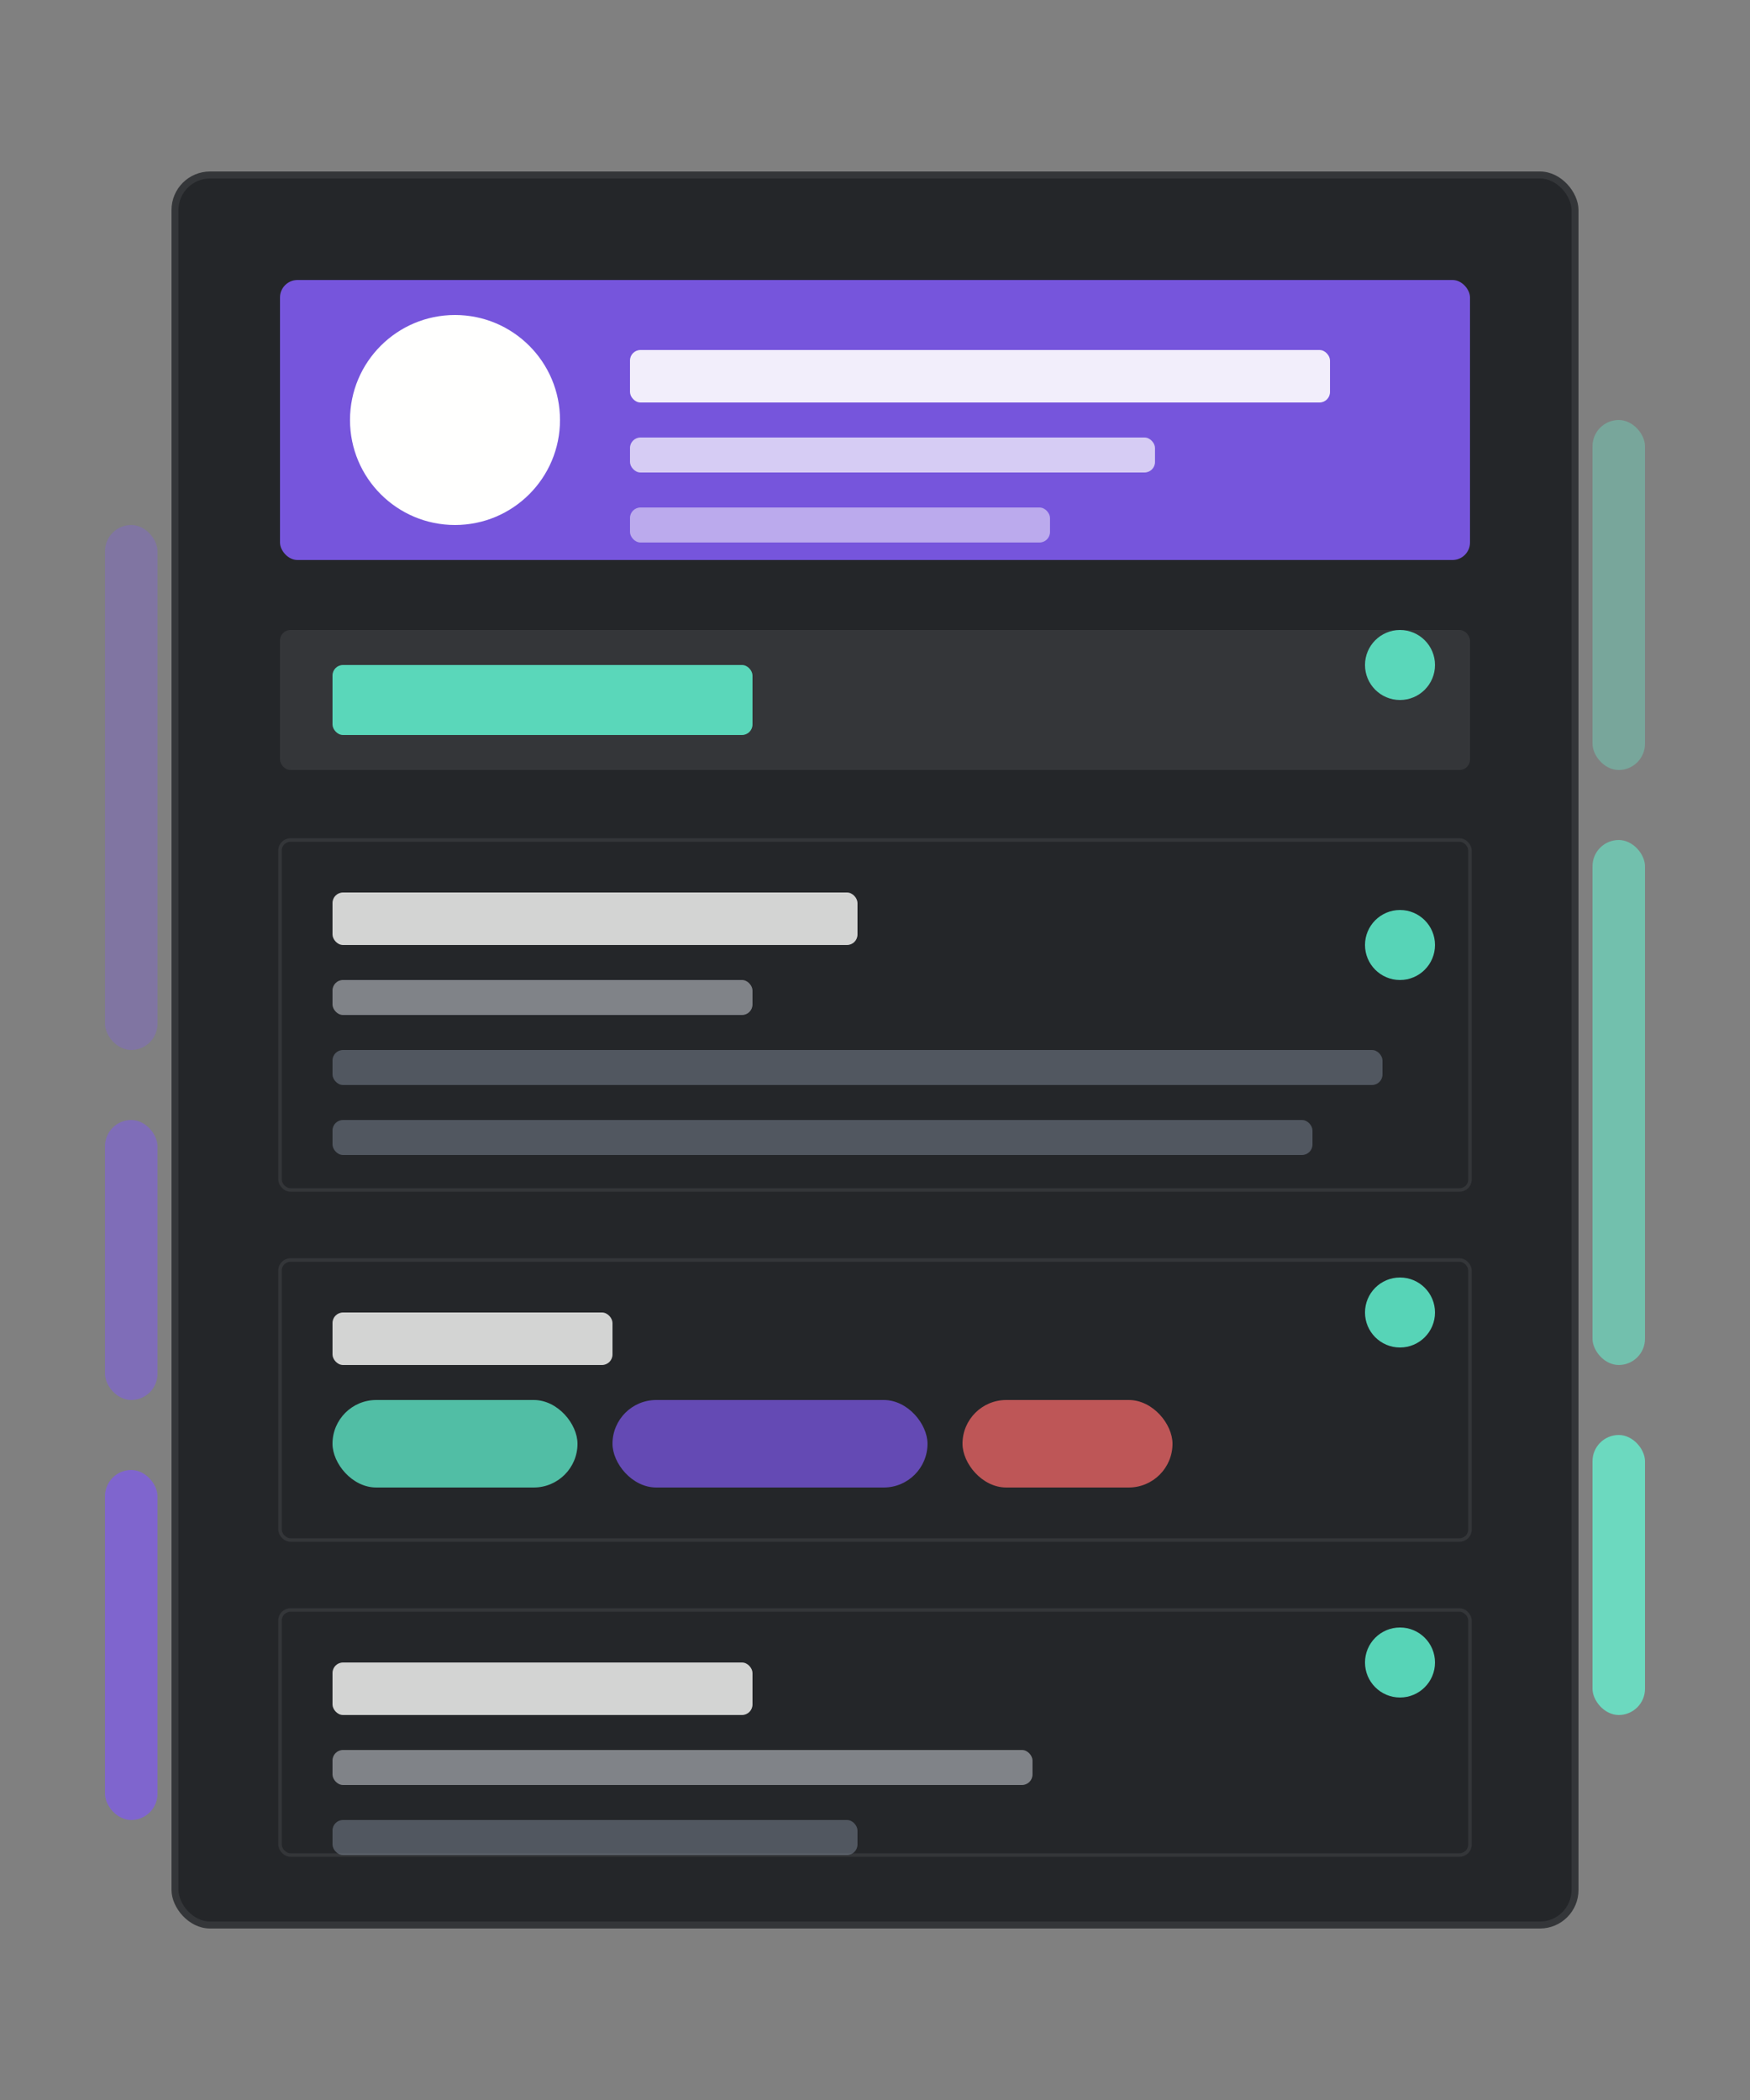 <svg viewBox="0 0 500 600" xmlns="http://www.w3.org/2000/svg">
  <rect x="0" y="0" width="500" height="600" fill="#808080" stroke="none"/>
  <!-- Background -->
  <rect x="50" y="50" width="400" height="500" rx="10" fill="#242629" stroke="#343639" stroke-width="2"/>
  
  <!-- Resume Header -->
  <rect x="80" y="80" width="340" height="80" rx="5" fill="#7F5AF0" opacity="0.9"/>
  <circle cx="130" cy="120" r="30" fill="#FFFFFE"/>
  <rect x="180" y="100" width="200" height="15" rx="3" fill="#FFFFFE" opacity="0.9"/>
  <rect x="180" y="125" width="150" height="10" rx="3" fill="#FFFFFE" opacity="0.7"/>
  <rect x="180" y="145" width="120" height="10" rx="3" fill="#FFFFFE" opacity="0.5"/>
  
  <!-- Resume Sections -->
  <rect x="80" y="180" width="340" height="40" rx="3" fill="#343639"/>
  <rect x="95" y="190" width="120" height="20" rx="3" fill="#64FFDA" opacity="0.8"/>
  
  <!-- Experience Section -->
  <rect x="80" y="240" width="340" height="100" rx="3" fill="#242629" stroke="#343639" stroke-width="1"/>
  <rect x="95" y="255" width="150" height="15" rx="3" fill="#FFFFFE" opacity="0.8"/>
  <rect x="95" y="280" width="120" height="10" rx="3" fill="#BEC2C8" opacity="0.6"/>
  <rect x="95" y="300" width="300" height="10" rx="3" fill="#94A1B2" opacity="0.4"/>
  <rect x="95" y="320" width="280" height="10" rx="3" fill="#94A1B2" opacity="0.4"/>
  
  <!-- Skills Section -->
  <rect x="80" y="360" width="340" height="80" rx="3" fill="#242629" stroke="#343639" stroke-width="1"/>
  <rect x="95" y="375" width="80" height="15" rx="3" fill="#FFFFFE" opacity="0.8"/>
  
  <!-- Skill Pills -->
  <rect x="95" y="400" width="70" height="25" rx="12.5" fill="#64FFDA" opacity="0.7"/>
  <rect x="175" y="400" width="90" height="25" rx="12.5" fill="#7F5AF0" opacity="0.7"/>
  <rect x="275" y="400" width="60" height="25" rx="12.5" fill="#FF6B6B" opacity="0.7"/>
  
  <!-- Education Section -->
  <rect x="80" y="460" width="340" height="70" rx="3" fill="#242629" stroke="#343639" stroke-width="1"/>
  <rect x="95" y="475" width="120" height="15" rx="3" fill="#FFFFFE" opacity="0.8"/>
  <rect x="95" y="500" width="200" height="10" rx="3" fill="#BEC2C8" opacity="0.6"/>
  <rect x="95" y="520" width="150" height="10" rx="3" fill="#94A1B2" opacity="0.4"/>
  
  <!-- Edit Icons -->
  <circle cx="400" cy="190" r="10" fill="#64FFDA" opacity="0.8"/>
  <circle cx="400" cy="270" r="10" fill="#64FFDA" opacity="0.8"/>
  <circle cx="400" cy="375" r="10" fill="#64FFDA" opacity="0.8"/>
  <circle cx="400" cy="475" r="10" fill="#64FFDA" opacity="0.8"/>
  
  <!-- Decorative Elements -->
  <rect x="30" y="150" width="15" height="150" rx="7.5" fill="#7F5AF0" opacity="0.3"/>
  <rect x="30" y="320" width="15" height="80" rx="7.5" fill="#7F5AF0" opacity="0.5"/>
  <rect x="30" y="420" width="15" height="100" rx="7.5" fill="#7F5AF0" opacity="0.7"/>
  
  <rect x="455" y="120" width="15" height="100" rx="7.5" fill="#64FFDA" opacity="0.3"/>
  <rect x="455" y="240" width="15" height="150" rx="7.5" fill="#64FFDA" opacity="0.5"/>
  <rect x="455" y="410" width="15" height="80" rx="7.5" fill="#64FFDA" opacity="0.7"/>
</svg>
